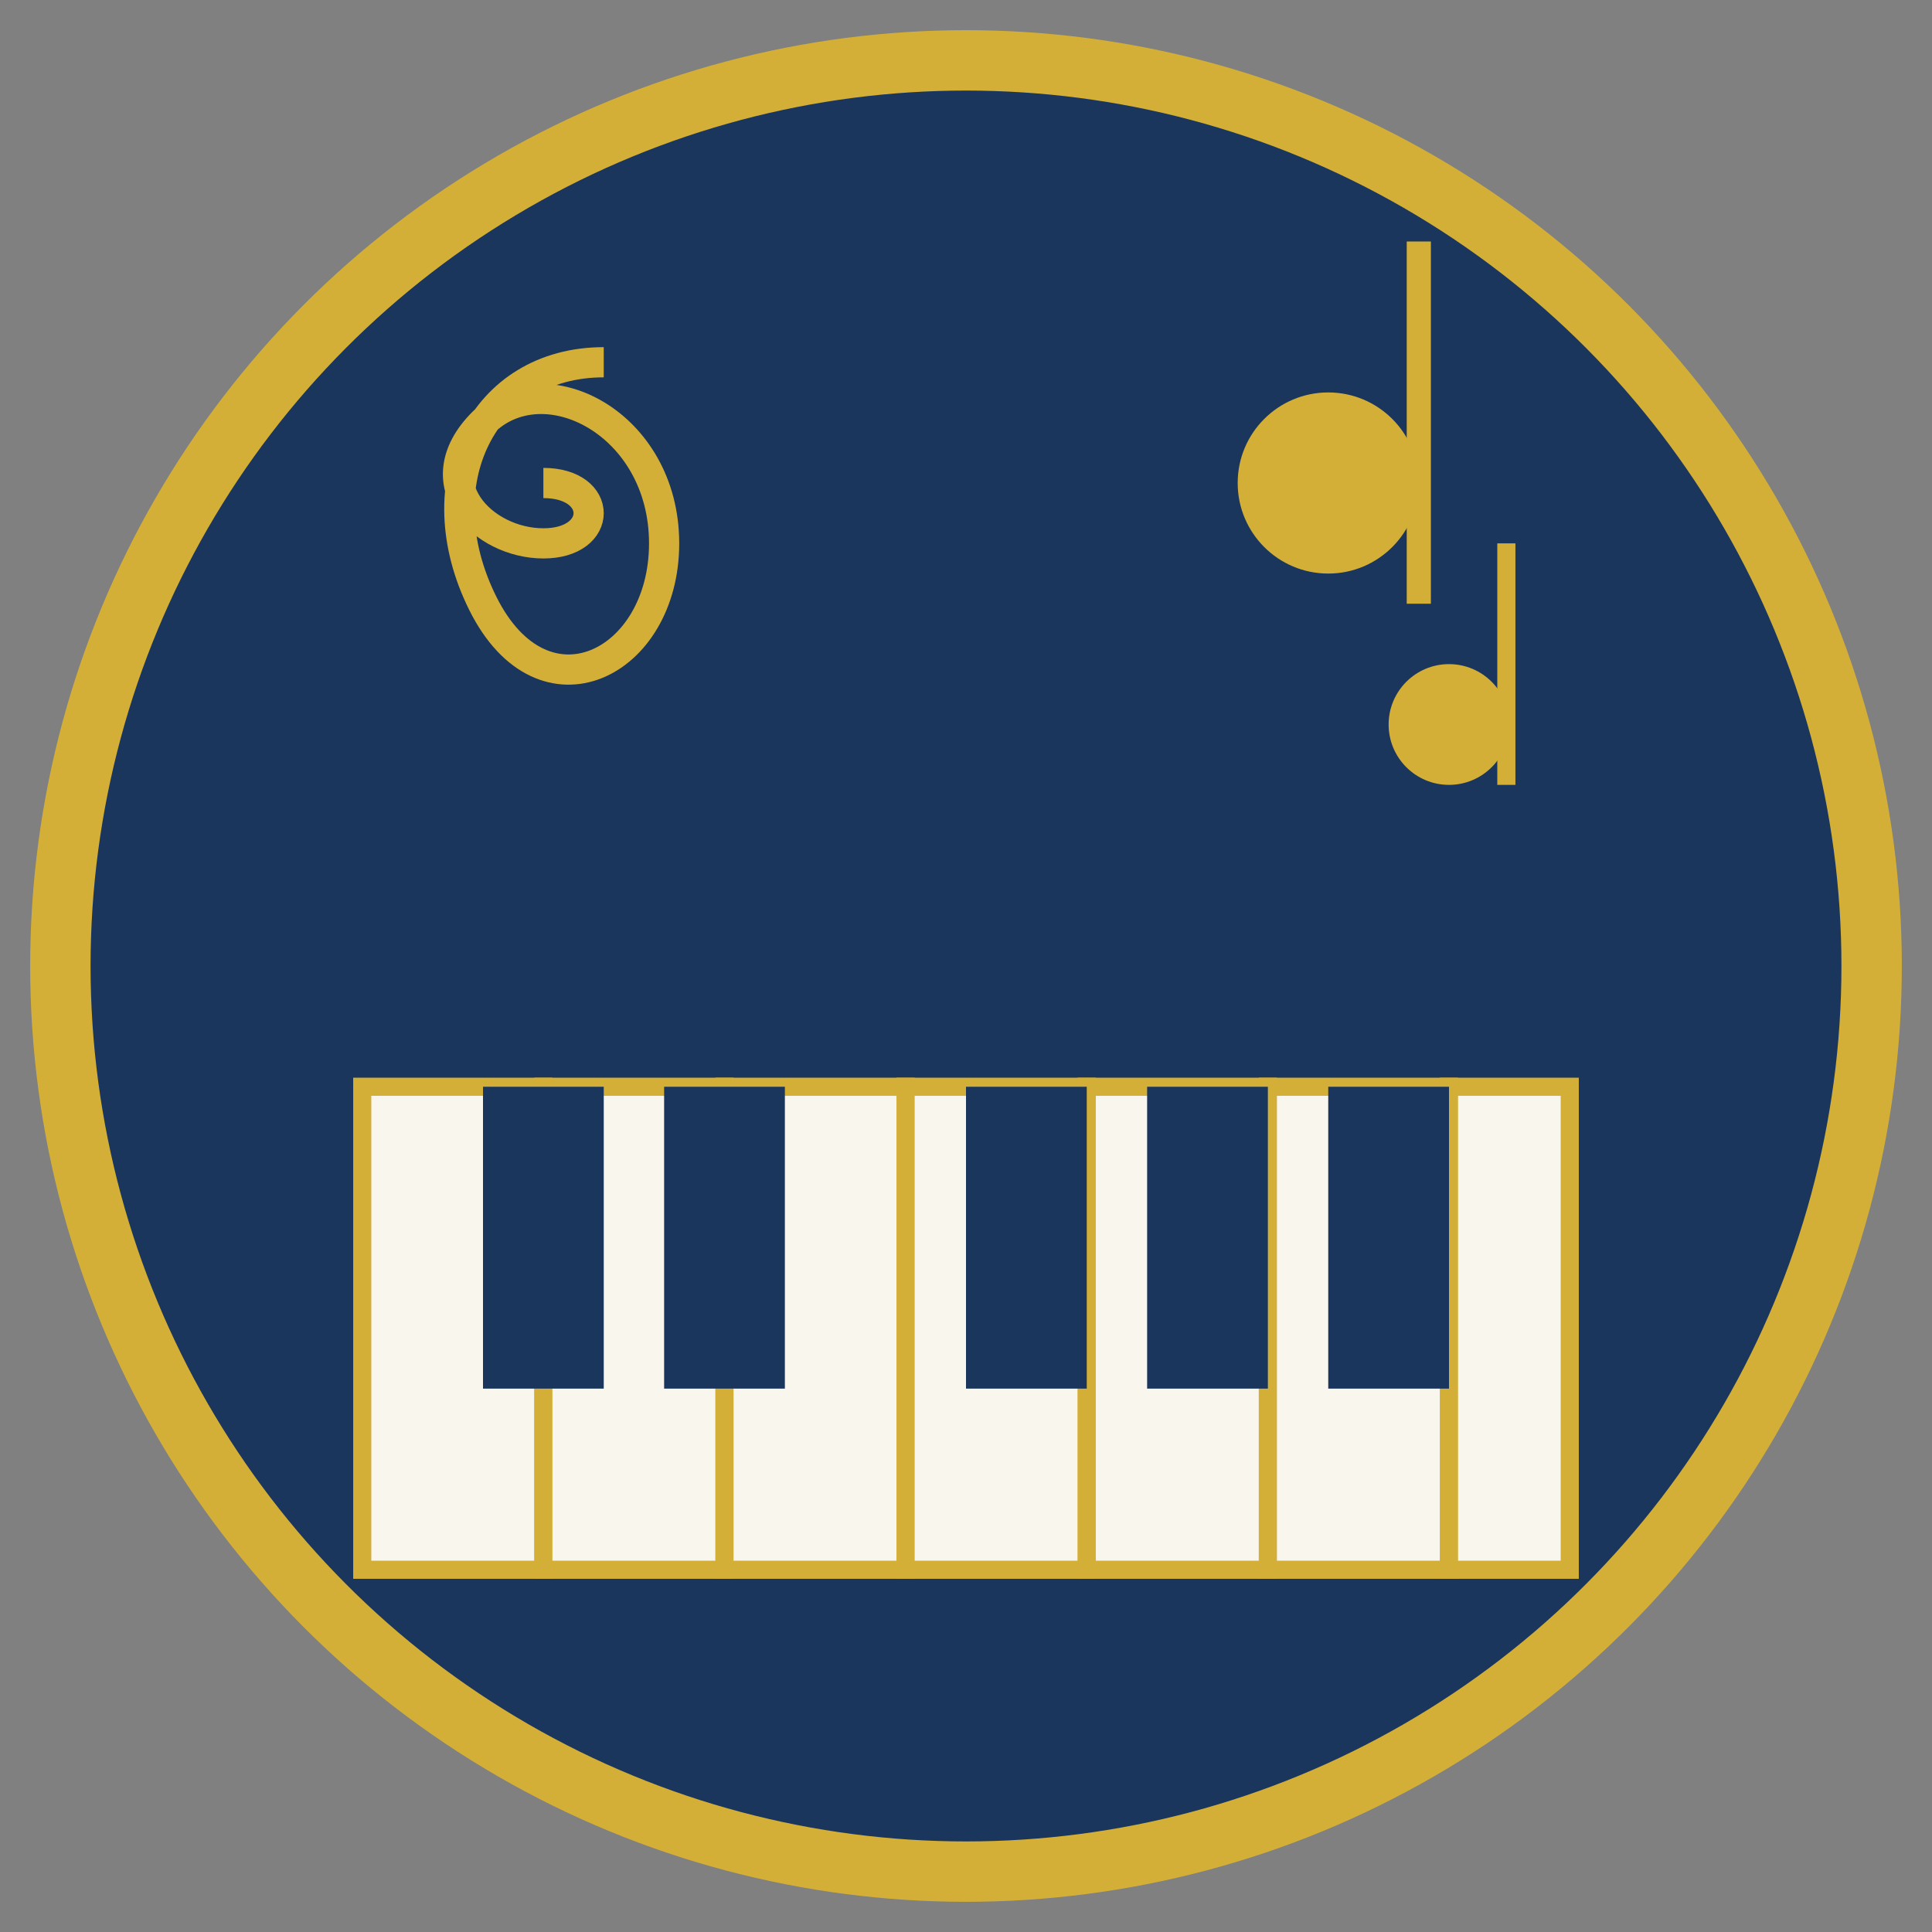 <svg xmlns="http://www.w3.org/2000/svg" viewBox="0 0 32 32" width="32" height="32">
  <rect x="0" y="0" width="32" height="32" fill="#808080" stroke="none"/>
  <defs>
    <linearGradient id="goldGradient" x1="0%" y1="0%" x2="100%" y2="100%">
      <stop offset="0%" style="stop-color:#E6C547;stop-opacity:1" />
      <stop offset="100%" style="stop-color:#D4AF37;stop-opacity:1" />
    </linearGradient>
  </defs>
  
  <!-- Background circle -->
  <circle cx="16" cy="16" r="15" fill="#1A365D" stroke="#D4AF37" stroke-width="1"/>
  
  <!-- Piano keys -->
  <g transform="translate(6, 18)">
    <!-- White keys -->
    <rect x="0" y="0" width="3" height="8" fill="#F9F6EE" stroke="#D4AF37" stroke-width="0.3"/>
    <rect x="3" y="0" width="3" height="8" fill="#F9F6EE" stroke="#D4AF37" stroke-width="0.3"/>
    <rect x="6" y="0" width="3" height="8" fill="#F9F6EE" stroke="#D4AF37" stroke-width="0.3"/>
    <rect x="9" y="0" width="3" height="8" fill="#F9F6EE" stroke="#D4AF37" stroke-width="0.3"/>
    <rect x="12" y="0" width="3" height="8" fill="#F9F6EE" stroke="#D4AF37" stroke-width="0.3"/>
    <rect x="15" y="0" width="3" height="8" fill="#F9F6EE" stroke="#D4AF37" stroke-width="0.3"/>
    <rect x="18" y="0" width="2" height="8" fill="#F9F6EE" stroke="#D4AF37" stroke-width="0.3"/>
    
    <!-- Black keys -->
    <rect x="2" y="0" width="2" height="5" fill="#1A365D"/>
    <rect x="5" y="0" width="2" height="5" fill="#1A365D"/>
    <rect x="10" y="0" width="2" height="5" fill="#1A365D"/>
    <rect x="13" y="0" width="2" height="5" fill="#1A365D"/>
    <rect x="16" y="0" width="2" height="5" fill="#1A365D"/>
  </g>
  
  <!-- Musical notes -->
  <g fill="url(#goldGradient)">
    <!-- Treble clef -->
    <path d="M10 6 C8 6, 7 8, 8 10 C9 12, 11 11, 11 9 C11 7, 9 6, 8 7 C7 8, 8 9, 9 9 C10 9, 10 8, 9 8" stroke="#D4AF37" stroke-width="0.5" fill="none"/>
    
    <!-- Musical note -->
    <circle cx="22" cy="8" r="1.5" fill="#D4AF37"/>
    <rect x="23.3" y="4" width="0.4" height="6" fill="#D4AF37"/>
    
    <!-- Small musical note -->
    <circle cx="24" cy="12" r="1" fill="#D4AF37"/>
    <rect x="24.8" y="9" width="0.3" height="4" fill="#D4AF37"/>
  </g>
</svg>
